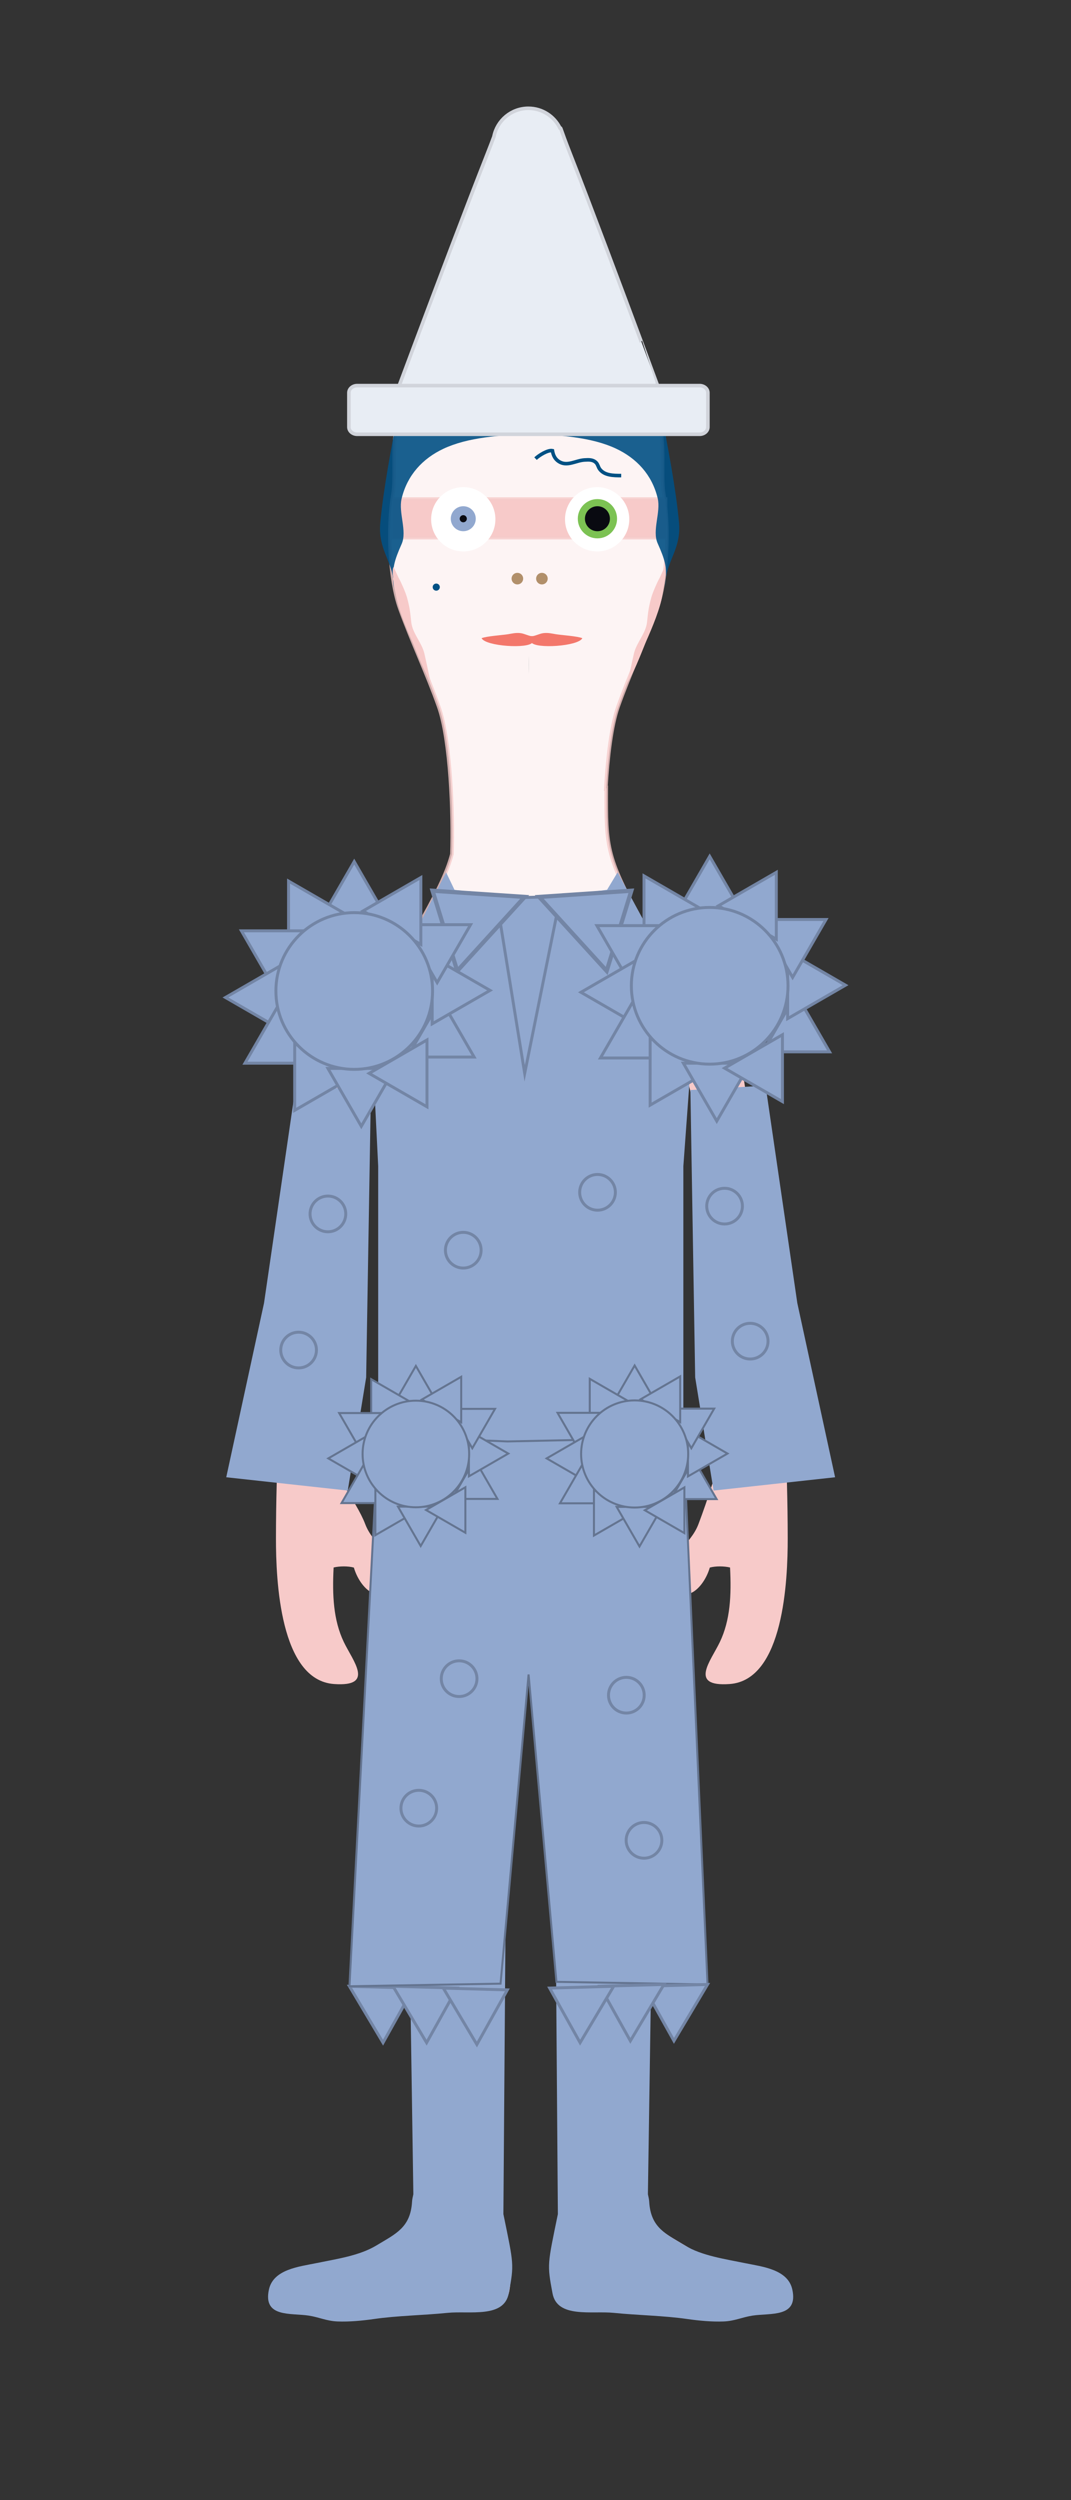 <?xml version="1.0" encoding="utf-8"?>
<!-- Generator: Adobe Illustrator 16.0.0, SVG Export Plug-In . SVG Version: 6.00 Build 0)  -->
<!DOCTYPE svg PUBLIC "-//W3C//DTD SVG 1.1//EN" "http://www.w3.org/Graphics/SVG/1.1/DTD/svg11.dtd">
<svg version="1.1" id="Layer_1" xmlns="http://www.w3.org/2000/svg" xmlns:xlink="http://www.w3.org/1999/xlink" x="0px" y="0px"
	 width="300px" height="700px" viewBox="0 0 300 700" enable-background="new 0 0 300 700" xml:space="preserve">
<rect x="0" y="0" width="300" height="700" fill="#333333" stroke="none"/>
<g>
	<g>
		<g>
			<path fill="#F7CAC9" d="M116.697,108.924l-0.283,0.282c0.5-0.375,1.09-0.723,1.762-1.042c0.014-0.239,0.029-0.479,0.021-0.74
				L116.697,108.924z"/>
			<path fill="#F7CAC9" d="M178.031,107.424c-0.008,0.261,0.006,0.501,0.021,0.74c0.672,0.319,1.262,0.667,1.76,1.042"/>
			<path fill="#F7CAC9" d="M220.605,640.388c-1.193-5.543-9.195-4.303-13.84-5.26c-5.59-1.152-10.818-3.967-15.459-6.775
				c-5.246-3.174-9.303-4.842-9.701-11.965c-0.035-0.629-0.209-1.309-0.352-1.967l0.035-2.389l3.117-208.092
				c1.744-0.219,3.514-0.41,5.324-0.561c0.787-15.492-10.793-51.657-10.793-67.22c0-15.908,15.332-21.784,11.16-37.846v-0.864
				c5.785,8.213,4.488,25.389,6.496,35.332c3.08,15.244,6.207,25.774,6.367,42.378c0.092,9.52,1.971,19.016,0,27.822
				c-1.742,7.785-4.795,17.089-7.312,23.741c-2.268,5.998-8.156,8-7.219,14.223c1.436,9.516,8.363,4.873,10.395-2.045
				c1.582-0.455,4.074-0.428,5.674-0.021c0.396,7.76,0.07,14.734-2.85,20.848c-2.555,5.352-8.811,12.6,2.727,11.777
				c15.191-1.082,16.287-29.188,16.273-40.777c-0.041-40.406-4.268-82.045-10.977-120.023c-1.475-8.35-2.035-18.836-6.748-26.306
				c-4.146-6.571-11.523-11.362-16.596-17.358c-1.41-2.181-3.428-3.892-4.703-6.116c-11.953-20.836-11.736-23.644-11.699-40.239
				l-0.117,0.047c0.502-8.744,1.561-17.609,3.404-22.809c3.361-9.487,7.646-18.492,10.869-27.449
				c1.494-4.156,2.385-9.862,2.703-15.685c0.316-5.823,0.062-11.763-0.73-16.388c-0.893-5.206,0.443-14.911-1.379-19.977
				c-1.736-4.826-6.328-5.452-6.623-10.26c-3.217-1.525-8.227-2.398-13.287-2.484c-7.086-0.123-14.244,1.294-16.652,4.587
				c-2.406-3.292-9.564-4.709-16.65-4.587c-5.061,0.086-10.07,0.958-13.287,2.484c-0.297,4.808-4.887,5.434-6.623,10.26
				c-1.822,5.066-0.486,14.771-1.379,19.977c-0.793,4.625-1.047,10.565-0.73,16.388c0.318,5.822,1.209,11.528,2.703,15.685
				c3.223,8.957,7.508,17.962,10.869,27.449c3.275,9.241,4.074,30.053,3.68,41.192c-1.426,5.407-4.357,11.326-10.371,21.808
				c-1.275,2.225-3.293,3.936-4.703,6.116c-5.072,5.996-12.449,10.787-16.596,17.358c-4.713,7.47-5.273,17.956-6.748,26.306
				c-6.709,37.979-10.936,79.617-10.977,120.023c-0.014,11.59,1.082,39.695,16.273,40.777c11.537,0.822,5.281-6.426,2.727-11.777
				c-2.92-6.113-3.246-13.088-2.85-20.848c1.6-0.406,4.092-0.434,5.674,0.021c2.031,6.918,8.959,11.561,10.395,2.045
				c0.938-6.223-4.951-8.225-7.219-14.223c-2.518-6.652-9.908-15.151-11.65-22.937c-1.971-8.807,4.518-20.607,4.609-30.127
				c0.16-16.604,3.016-25.634,6.096-40.878c2.008-9.943,0.711-27.119,6.496-35.332v0.864c-4.172,16.062,15.596,38.938,15.596,54.846
				c0,15.562-16.016,34.728-15.229,50.22c1.811,0.15,3.58,0.342,5.324,0.561l3.117,208.092l0.035,2.389
				c-0.143,0.658-0.316,1.338-0.352,1.967c-0.398,7.123-4.455,8.791-9.701,11.965c-4.641,2.809-9.869,5.623-15.459,6.775
				c-4.645,0.957-12.646-0.283-13.84,5.26c-1.65,7.67,5.926,6.322,10.852,7.076c2.783,0.426,4.879,1.475,7.816,1.592
				c3.256,0.129,6.75-0.205,9.908-0.658c6.578-0.943,13.289-0.998,20.1-1.684c5.936-0.598,15.379,1.533,16.658-5.301
				c1.5-8.014-3.166-15.459-2.334-23.025l0.066-4.193h0.027l-0.014-0.939l0.014-0.904c-0.008,0-0.018,0-0.027-0.002l-3.066-204.719
				c3.023,0.375,6.146,0.658,9.42,0.799v0.104c0.039,0,0.08,0,0.119,0c0.711,0,1.396-0.023,2.092-0.039
				c0.695,0.016,1.381,0.039,2.092,0.039c0.039,0,0.08,0,0.119,0v-0.104c3.273-0.141,6.396-0.424,9.42-0.799l-3.066,204.719
				c-0.01,0.002-0.02,0.002-0.027,0.002l0.014,0.904l-0.014,0.939h0.027l0.066,4.193c0.832,7.566-3.834,15.012-2.334,23.025
				c1.279,6.834,10.723,4.703,16.658,5.301c6.811,0.686,13.521,0.74,20.1,1.684c3.158,0.453,6.652,0.787,9.908,0.658
				c2.938-0.117,5.033-1.166,7.816-1.592C214.68,646.71,222.256,648.058,220.605,640.388z M148.113,188.745
				c-0.07-1.721-0.066-3.454,0-5.202C148.18,185.291,148.184,187.024,148.113,188.745z"/>
		</g>
		<g>
			<path fill="#91A8CF" d="M156.266,619.919L155.156,470h28.49l-2.125,141.903l-0.035,2.456c0.146,0.678,0.324,1.376,0.359,2.024
				c0.41,7.322,4.582,9.037,9.977,12.302c4.771,2.887,11.145,3.781,16.893,4.964c4.775,0.986,12.004,1.712,13.23,7.409
				c1.697,7.887-6.094,6.501-11.158,7.276c-2.861,0.438-5.016,1.516-8.035,1.637c-3.348,0.132-6.941-0.211-10.188-0.677
				c-6.766-0.971-13.664-1.027-20.668-1.731c-6.1-0.614-15.812,1.576-17.127-5.45C153.227,633.873,153.348,634.127,156.266,619.919z
				"/>
		</g>
	</g>
	<g>
		<path fill="#91A8CF" d="M141.006,619.919L142.113,470h-28.488l2.125,141.903l0.035,2.456c-0.146,0.678-0.326,1.376-0.361,2.024
			c-0.408,7.322-4.58,9.037-9.977,12.302c-4.77,2.887-11.143,3.781-16.893,4.964c-4.773,0.986-12.002,1.712-13.23,7.409
			c-1.697,7.887,6.096,6.501,11.16,7.276c2.861,0.438,5.014,1.516,8.033,1.637c3.348,0.132,6.943-0.211,10.189-0.677
			c6.766-0.971,13.664-1.027,20.666-1.731c6.102-0.614,15.814,1.576,17.127-5.45C144.043,633.873,143.924,634.127,141.006,619.919z"
			/>
	</g>
	<polygon fill="#91A8CF" points="97.412,417.333 80.393,415.472 63.373,413.609 73.955,364.848 82.85,303.951 93.375,304.573 
		103.902,305.194 102.566,385.66 	"/>
	<path opacity="0.8" fill="#FFFFFF" stroke="#F5CAC9" stroke-miterlimit="10" d="M112.041,170.474
		c3.223,8.957,7.508,17.962,10.869,27.449c3.275,9.241,4.074,30.053,3.68,41.193c-1.426,5.406-4.357,11.326-10.371,21.808
		c-0.389,0.681-0.854,1.311-1.344,1.923h67.988c-0.49-0.612-0.953-1.242-1.344-1.923c-11.953-20.836-11.736-23.644-11.699-40.239
		l-0.117,0.047c0.502-8.744,1.561-17.609,3.404-22.809c3.361-9.487,7.646-18.492,10.869-27.449
		c1.494-4.156,2.385-9.862,2.703-15.685c0.316-5.823,0.062-11.763-0.73-16.388c-0.893-5.206,0.443-14.911-1.379-19.977
		c-1.736-4.826-6.328-5.452-6.623-10.26c-3.217-1.525-8.227-2.398-13.287-2.484c-7.086-0.123-14.244,1.294-16.652,4.587
		c-2.406-3.292-9.564-4.709-16.65-4.587c-5.061,0.086-10.07,0.958-13.287,2.484c-0.297,4.808-4.887,5.434-6.623,10.26
		c-1.822,5.066-0.486,14.771-1.379,19.977c-0.793,4.625-1.047,10.565-0.73,16.388C109.656,160.611,110.547,166.317,112.041,170.474z
		 M186.434,150.535h-76.215v-10.803h76.215V150.535z"/>
	<polygon fill="#91A8CF" points="191.418,403.871 170.047,403.871 148.676,403.871 127.305,403.871 105.934,403.871 
		105.934,365.186 105.934,326.501 103.902,285.197 124.959,244.238 127.305,249.13 148.975,251.906 170.047,249.13 172.992,244.238 
		194.512,284.073 191.418,326.501 191.418,365.186 	"/>
	<g>
		<circle fill="#B18F6A" cx="144.922" cy="162.009" r="1.625"/>
		<circle fill="#B18F6A" cx="151.797" cy="162.009" r="1.625"/>
	</g>
	<g>
		<path fill="#F3776B" d="M148.818,178.134c0.957,0.03,2.26-0.73,3.395-0.868c1.316-0.16,2.416,0.126,3.537,0.312
			c1.381,0.229,6.057,0.54,7.369,1.106c-1.088,2.273-13.268,3.075-14.301,1.126c-0.594-0.155-0.301-0.864-0.232-1.309"/>
		<path fill="#F3776B" d="M149.201,178.134c-0.959,0.03-2.262-0.73-3.396-0.868c-1.314-0.16-2.414,0.126-3.535,0.312
			c-1.383,0.229-6.057,0.54-7.371,1.106c1.088,2.273,13.268,3.075,14.303,1.126c0.594-0.155,0.301-0.864,0.232-1.309"/>
	</g>
	<g opacity="0.9">
		<path fill="#015084" d="M110.156,162.003c0.02,0.775,0.061,1.637,0.104,2.657C110.316,163.713,110.27,162.837,110.156,162.003z"/>
		<path fill="#015084" d="M148.975,113.866c-16.104-0.824-37.422,1.652-37.422,1.652c-1.744,8.586-4.227,21.741-5.043,31.059
			c-0.592,6.737,2.936,10.181,3.646,15.426c-0.084-3.174,0.199-4.868,2.346-9.689c1.598-3.587-0.928-8.786-0.016-12.646
			c1.582-6.703,5.971-11.317,11.723-14.022c6.822-3.208,15.992-3.874,24.766-4.089V113.866z"/>
	</g>
	<g opacity="0.9">
		<path fill="#015084" d="M186.561,161.766c-0.02,0.772-0.061,1.629-0.104,2.645C186.4,163.468,186.447,162.596,186.561,161.766z"/>
		<path fill="#015084" d="M147.742,113.865c16.104-0.82,37.422,1.644,37.422,1.644c1.744,8.544,4.227,21.634,5.043,30.906
			c0.592,6.704-2.936,10.131-3.646,15.35c0.084-3.159-0.199-4.844-2.346-9.642c-1.598-3.569,0.928-8.743,0.016-12.584
			c-1.582-6.67-5.971-11.263-11.723-13.954c-6.822-3.192-15.992-3.854-24.766-4.069V113.865z"/>
	</g>
	<circle fill="#FFFFFF" cx="167.268" cy="145.392" r="9"/>
	<circle fill="#FFFFFF" cx="129.768" cy="145.392" r="9"/>
	<circle fill="#91A8CF" cx="129.768" cy="145.235" r="3.5"/>
	<circle fill="#7CC253" cx="167.346" cy="145.235" r="5.5"/>
	<circle fill="#090A11" cx="167.346" cy="145.235" r="3.5"/>
	<circle fill="#090A11" cx="129.768" cy="145.235" r="1"/>
	<polygon fill="#91A8CF" stroke="#7385A5" stroke-width="0.824" stroke-miterlimit="10" points="97.885,556.127 107.293,571.921 
		115.826,556.631 	"/>
	<polygon fill="#91A8CF" stroke="#7385A5" stroke-width="0.824" stroke-miterlimit="10" points="110.09,556.127 119.498,571.921 
		128.031,556.631 	"/>
	<polygon fill="#91A8CF" stroke="#7385A5" stroke-width="0.824" stroke-miterlimit="10" points="124.172,556.636 133.58,572.429 
		142.113,557.139 	"/>
	<polygon fill="#91A8CF" points="199.881,417.333 216.9,415.472 233.92,413.609 223.338,364.848 214.443,303.951 203.918,304.573 
		193.391,305.194 194.727,385.66 	"/>
	<polygon fill="#91A8CF" stroke="#647490" stroke-width="0.56" stroke-miterlimit="10" points="198.189,555.619 191.418,402.53 
		142.145,403.583 142.145,403.583 105.977,402.081 97.885,556.127 140.211,555.391 148.061,468.824 155.863,554.883 	"/>
	<polygon fill="#91A8CF" stroke="#7385A5" stroke-width="0.824" stroke-miterlimit="10" points="198.189,555.619 188.781,571.413 
		180.248,556.123 	"/>
	<polygon fill="#91A8CF" stroke="#7385A5" stroke-width="0.824" stroke-miterlimit="10" points="185.984,555.619 176.576,571.413 
		168.043,556.123 	"/>
	<polygon fill="#91A8CF" stroke="#7385A5" stroke-width="0.824" stroke-miterlimit="10" points="171.902,556.128 162.494,571.921 
		153.961,556.631 	"/>
	<g>
		<polygon fill="#91A8CF" stroke="#647490" stroke-width="0.563" stroke-miterlimit="10" points="194.328,408.646 200.729,419.729 
			187.932,419.729 		"/>
		<polygon fill="#91A8CF" stroke="#647490" stroke-width="0.563" stroke-miterlimit="10" points="192.699,400.574 203.783,406.973 
			192.701,413.369 		"/>
		<polygon fill="#91A8CF" stroke="#647490" stroke-width="0.563" stroke-miterlimit="10" points="171.375,393.4 177.773,382.316 
			184.17,393.4 		"/>
		<polygon fill="#91A8CF" stroke="#647490" stroke-width="0.563" stroke-miterlimit="10" points="165.197,398.848 165.197,386.051 
			176.279,392.451 		"/>
		<polygon fill="#91A8CF" stroke="#647490" stroke-width="0.563" stroke-miterlimit="10" points="162.572,406.654 156.172,395.57 
			168.971,395.572 		"/>
		<polygon fill="#91A8CF" stroke="#647490" stroke-width="0.563" stroke-miterlimit="10" points="164.201,414.727 153.117,408.328 
			164.201,401.932 		"/>
		<polygon fill="#91A8CF" stroke="#647490" stroke-width="0.563" stroke-miterlimit="10" points="169.648,420.904 156.852,420.904 
			163.252,409.822 		"/>
		<polygon fill="#91A8CF" stroke="#647490" stroke-width="0.563" stroke-miterlimit="10" points="177.455,423.529 166.371,429.928 
			166.373,417.131 		"/>
		<polygon fill="#91A8CF" stroke="#647490" stroke-width="0.563" stroke-miterlimit="10" points="185.527,421.9 179.129,432.984 
			172.732,421.9 		"/>
		<polygon fill="#91A8CF" stroke="#647490" stroke-width="0.563" stroke-miterlimit="10" points="191.703,416.453 191.705,429.25 
			180.623,422.85 		"/>
		<polygon fill="#91A8CF" stroke="#647490" stroke-width="0.563" stroke-miterlimit="10" points="187.254,394.398 200.051,394.396 
			193.65,405.479 		"/>
		<polygon fill="#91A8CF" stroke="#647490" stroke-width="0.563" stroke-miterlimit="10" points="179.447,391.771 190.529,385.371 
			190.529,398.168 		"/>
		<circle fill="#91A8CF" stroke="#647490" stroke-width="0.563" stroke-miterlimit="10" cx="177.772" cy="407.088" r="14.997"/>
	</g>
	<g>
		<polygon fill="#91A8CF" stroke="#647490" stroke-width="0.56" stroke-miterlimit="10" points="132.971,408.643 139.34,419.672 
			126.604,419.67 		"/>
		<polygon fill="#91A8CF" stroke="#647490" stroke-width="0.56" stroke-miterlimit="10" points="131.35,400.607 142.381,406.975 
			131.35,413.342 		"/>
		<polygon fill="#91A8CF" stroke="#647490" stroke-width="0.56" stroke-miterlimit="10" points="110.125,393.467 116.492,382.438 
			122.859,393.469 		"/>
		<polygon fill="#91A8CF" stroke="#647490" stroke-width="0.56" stroke-miterlimit="10" points="103.977,398.889 103.977,386.152 
			115.006,392.521 		"/>
		<polygon fill="#91A8CF" stroke="#647490" stroke-width="0.56" stroke-miterlimit="10" points="101.363,406.658 94.996,395.629 
			107.73,395.629 		"/>
		<polygon fill="#91A8CF" stroke="#647490" stroke-width="0.56" stroke-miterlimit="10" points="102.986,414.693 91.955,408.326 
			102.986,401.959 		"/>
		<polygon fill="#91A8CF" stroke="#647490" stroke-width="0.56" stroke-miterlimit="10" points="108.406,420.84 95.67,420.842 
			102.039,409.812 		"/>
		<polygon fill="#91A8CF" stroke="#647490" stroke-width="0.56" stroke-miterlimit="10" points="116.176,423.453 105.146,429.822 
			105.146,417.086 		"/>
		<polygon fill="#91A8CF" stroke="#647490" stroke-width="0.56" stroke-miterlimit="10" points="124.211,421.832 117.842,432.863 
			111.477,421.832 		"/>
		<polygon fill="#91A8CF" stroke="#647490" stroke-width="0.56" stroke-miterlimit="10" points="130.357,416.41 130.359,429.148 
			119.328,422.777 		"/>
		<polygon fill="#91A8CF" stroke="#647490" stroke-width="0.56" stroke-miterlimit="10" points="125.928,394.461 138.666,394.459 
			132.295,405.488 		"/>
		<polygon fill="#91A8CF" stroke="#647490" stroke-width="0.56" stroke-miterlimit="10" points="118.16,391.848 129.189,385.479 
			129.188,398.213 		"/>
		<circle fill="#91A8CF" stroke="#647490" stroke-width="0.56" stroke-miterlimit="10" cx="116.492" cy="407.09" r="14.926"/>
	</g>
	<path fill="none" stroke="#005083" stroke-miterlimit="10" d="M150.01,128.41c0.893-0.865,3.449-2.5,4.73-2.231
		c0.221,1.269,0.689,2.301,1.748,3.009c2.332,1.559,4.764-0.256,7.225-0.402c1.299-0.078,2.387-0.125,3.268,0.753
		c0.477,0.474,0.596,1.235,0.963,1.751c1.344,1.88,3.947,1.859,6.066,1.87"/>
	<circle fill="#015084" cx="122.199" cy="164.384" r="1"/>
	<path fill="#F7CAC9" d="M111.635,161.74c0.662,1.109,2.012,4.23,2.361,5.515c0.803,2.959,0.889,4.026,1.201,6.936
		c0.334,3.119,2.9,5.667,3.652,8.691c0.436,1.754,1.924,9.21,1.918,8.399c-2.568-4.343-4.479-9.853-5.383-11.875
		c-1.607-3.596-4.043-9.357-4.545-13.269c-0.189-1.47-1.352-6.821-0.557-7.36"/>
	<path fill="#F7CAC9" d="M184.807,161.739c-0.662,1.109-2.012,4.23-2.361,5.515c-0.803,2.959-0.889,4.026-1.201,6.936
		c-0.334,3.119-2.9,5.667-3.652,8.691c-0.436,1.754-1.924,9.21-1.918,8.399c2.568-4.343,4.479-9.853,5.383-11.875
		c1.607-3.596,4.043-9.357,4.545-13.269c0.189-1.47,1.352-6.821,0.557-7.36"/>
	<polygon fill="#91A8CF" stroke="#7385A5" stroke-width="0.824" stroke-miterlimit="10" points="156.98,251.002 146.973,300.528 
		139.039,251.506 	"/>
	<polygon fill="#91A8CF" stroke="#7385A5" stroke-width="1.175" stroke-miterlimit="10" points="146.973,251.123 128.08,271.847 
		121.164,249.389 	"/>
	<polygon fill="#91A8CF" stroke="#7385A5" stroke-width="1.175" stroke-miterlimit="10" points="151.041,251.123 169.936,271.847 
		176.85,249.389 	"/>
	<g>
		<polygon fill="#91A8CF" stroke="#7385A5" stroke-width="0.824" stroke-miterlimit="10" points="223.014,278.289 232.377,294.501 
			213.654,294.5 		"/>
		<polygon fill="#91A8CF" stroke="#7385A5" stroke-width="0.824" stroke-miterlimit="10" points="220.631,266.478 236.846,275.839 
			220.631,285.197 		"/>
		<polygon fill="#91A8CF" stroke="#7385A5" stroke-width="0.824" stroke-miterlimit="10" points="189.432,255.983 198.791,239.768 
			208.15,255.984 		"/>
		<polygon fill="#91A8CF" stroke="#7385A5" stroke-width="0.824" stroke-miterlimit="10" points="180.395,263.953 180.393,245.23 
			196.607,254.593 		"/>
		<polygon fill="#91A8CF" stroke="#7385A5" stroke-width="0.824" stroke-miterlimit="10" points="176.555,275.373 167.191,259.16 
			185.914,259.162 		"/>
		<polygon fill="#91A8CF" stroke="#7385A5" stroke-width="0.824" stroke-miterlimit="10" points="178.938,287.183 162.723,277.823 
			178.938,268.464 		"/>
		<polygon fill="#91A8CF" stroke="#7385A5" stroke-width="0.824" stroke-miterlimit="10" points="186.906,296.22 168.184,296.222 
			177.547,280.008 		"/>
		<polygon fill="#91A8CF" stroke="#7385A5" stroke-width="0.824" stroke-miterlimit="10" points="198.326,300.06 182.111,309.423 
			182.115,290.701 		"/>
		<polygon fill="#91A8CF" stroke="#7385A5" stroke-width="0.824" stroke-miterlimit="10" points="210.137,297.677 200.775,313.893 
			191.418,297.677 		"/>
		<polygon fill="#91A8CF" stroke="#7385A5" stroke-width="0.824" stroke-miterlimit="10" points="219.172,289.708 219.174,308.431 
			202.961,299.067 		"/>
		<polygon fill="#91A8CF" stroke="#7385A5" stroke-width="0.824" stroke-miterlimit="10" points="212.662,257.442 231.385,257.441 
			222.021,273.653 		"/>
		<polygon fill="#91A8CF" stroke="#7385A5" stroke-width="0.824" stroke-miterlimit="10" points="201.242,253.601 217.455,244.238 
			217.453,262.959 		"/>
		<circle fill="#91A8CF" stroke="#7385A5" stroke-width="0.824" stroke-miterlimit="10" cx="198.791" cy="276.007" r="21.941"/>
	</g>
	<g>
		<polygon fill="#91A8CF" stroke="#7385A5" stroke-width="0.824" stroke-miterlimit="10" points="123.445,279.747 132.809,295.96 
			114.086,295.959 		"/>
		<polygon fill="#91A8CF" stroke="#7385A5" stroke-width="0.824" stroke-miterlimit="10" points="121.062,267.937 137.277,277.297 
			121.062,286.655 		"/>
		<polygon fill="#91A8CF" stroke="#7385A5" stroke-width="0.824" stroke-miterlimit="10" points="89.863,257.441 99.223,241.227 
			108.582,257.442 		"/>
		<polygon fill="#91A8CF" stroke="#7385A5" stroke-width="0.824" stroke-miterlimit="10" points="80.826,265.411 80.824,246.688 
			97.039,256.052 		"/>
		<polygon fill="#91A8CF" stroke="#7385A5" stroke-width="0.824" stroke-miterlimit="10" points="76.986,276.831 67.623,260.618 
			86.346,260.62 		"/>
		<polygon fill="#91A8CF" stroke="#7385A5" stroke-width="0.824" stroke-miterlimit="10" points="79.369,288.641 63.154,279.281 
			79.369,269.922 		"/>
		<polygon fill="#91A8CF" stroke="#7385A5" stroke-width="0.824" stroke-miterlimit="10" points="87.338,297.678 68.615,297.68 
			77.979,281.467 		"/>
		<polygon fill="#91A8CF" stroke="#7385A5" stroke-width="0.824" stroke-miterlimit="10" points="98.758,301.519 82.543,310.882 
			82.547,292.159 		"/>
		<polygon fill="#91A8CF" stroke="#7385A5" stroke-width="0.824" stroke-miterlimit="10" points="110.568,299.136 101.207,315.352 
			91.85,299.136 		"/>
		<polygon fill="#91A8CF" stroke="#7385A5" stroke-width="0.824" stroke-miterlimit="10" points="119.604,291.167 119.605,309.889 
			103.393,300.525 		"/>
		<polygon fill="#91A8CF" stroke="#7385A5" stroke-width="0.824" stroke-miterlimit="10" points="113.094,258.9 131.816,258.899 
			122.453,275.111 		"/>
		<polygon fill="#91A8CF" stroke="#7385A5" stroke-width="0.824" stroke-miterlimit="10" points="101.674,255.059 117.887,245.696 
			117.885,264.418 		"/>
		<circle fill="#91A8CF" stroke="#7385A5" stroke-width="0.824" stroke-miterlimit="10" cx="99.223" cy="277.466" r="21.941"/>
	</g>
	<circle fill="#91A8CF" stroke="#7385A5" stroke-width="0.824" stroke-miterlimit="10" cx="129.768" cy="350.037" r="5"/>
	<circle fill="#91A8CF" stroke="#7385A5" stroke-width="0.824" stroke-miterlimit="10" cx="167.375" cy="333.833" r="5"/>
	<circle fill="#91A8CF" stroke="#7385A5" stroke-width="0.824" stroke-miterlimit="10" cx="83.639" cy="377.995" r="5"/>
	<circle fill="#91A8CF" stroke="#7385A5" stroke-width="0.824" stroke-miterlimit="10" cx="91.85" cy="339.879" r="5"/>
	<circle fill="#91A8CF" stroke="#7385A5" stroke-width="0.824" stroke-miterlimit="10" cx="202.961" cy="337.699" r="5"/>
	<circle fill="#91A8CF" stroke="#7385A5" stroke-width="0.824" stroke-miterlimit="10" cx="210.137" cy="375.504" r="5"/>
	<circle fill="#91A8CF" stroke="#7385A5" stroke-width="0.824" stroke-miterlimit="10" cx="117.307" cy="506.259" r="5"/>
	<circle fill="#91A8CF" stroke="#7385A5" stroke-width="0.824" stroke-miterlimit="10" cx="180.393" cy="515.266" r="5"/>
	<circle fill="#91A8CF" stroke="#7385A5" stroke-width="0.824" stroke-miterlimit="10" cx="175.447" cy="474.63" r="5"/>
	<circle fill="#91A8CF" stroke="#7385A5" stroke-width="0.824" stroke-miterlimit="10" cx="128.604" cy="470" r="5"/>
	<path fill="#E8EDF4" stroke="#D1D4DB" stroke-miterlimit="10" d="M179.707,95.854c-2.68-7.205-6.266-16.812-9.889-26.418
		c-3.621-9.606-7.279-19.213-10.105-26.418c-2.824-7.205-2.535-7.205-2.824-7.205l-0.057,0.002
		c-1.607-3.252-4.948-5.494-8.821-5.494c-4.784,0-8.769,3.413-9.658,7.936c-0.391,1.061-0.963,2.576-1.827,4.761
		c-2.85,7.205-6.541,16.812-10.195,26.418s-7.273,19.213-9.977,26.418c-2.705,7.205-4.496,12.008-4.496,12.008
		c0,0.296,0.059,0.578,0.164,0.834s0.26,0.487,0.449,0.681c0.189,0.194,0.416,0.351,0.666,0.459s0.525,0.168,0.816,0.168h17.027
		h17.029h17.029h17.027c0.289,0,0.566-0.06,0.816-0.168c0.252-0.108,0.477-0.266,0.666-0.459c0.189-0.194,0.344-0.425,0.449-0.681
		s0.164-0.538,0.164-0.834C184.162,107.862,182.387,103.059,179.707,95.854z"/>
	<path fill="#E8EDF4" stroke="#D1D4DB" stroke-miterlimit="10" d="M198.291,119.576c0,1.113-1.041,2.015-2.324,2.015h-95.914
		c-1.283,0-2.324-0.902-2.324-2.015v-9.6c0-1.112,1.041-2.015,2.324-2.015h95.914c1.283,0,2.324,0.902,2.324,2.015V119.576z"/>
</g>
</svg>
